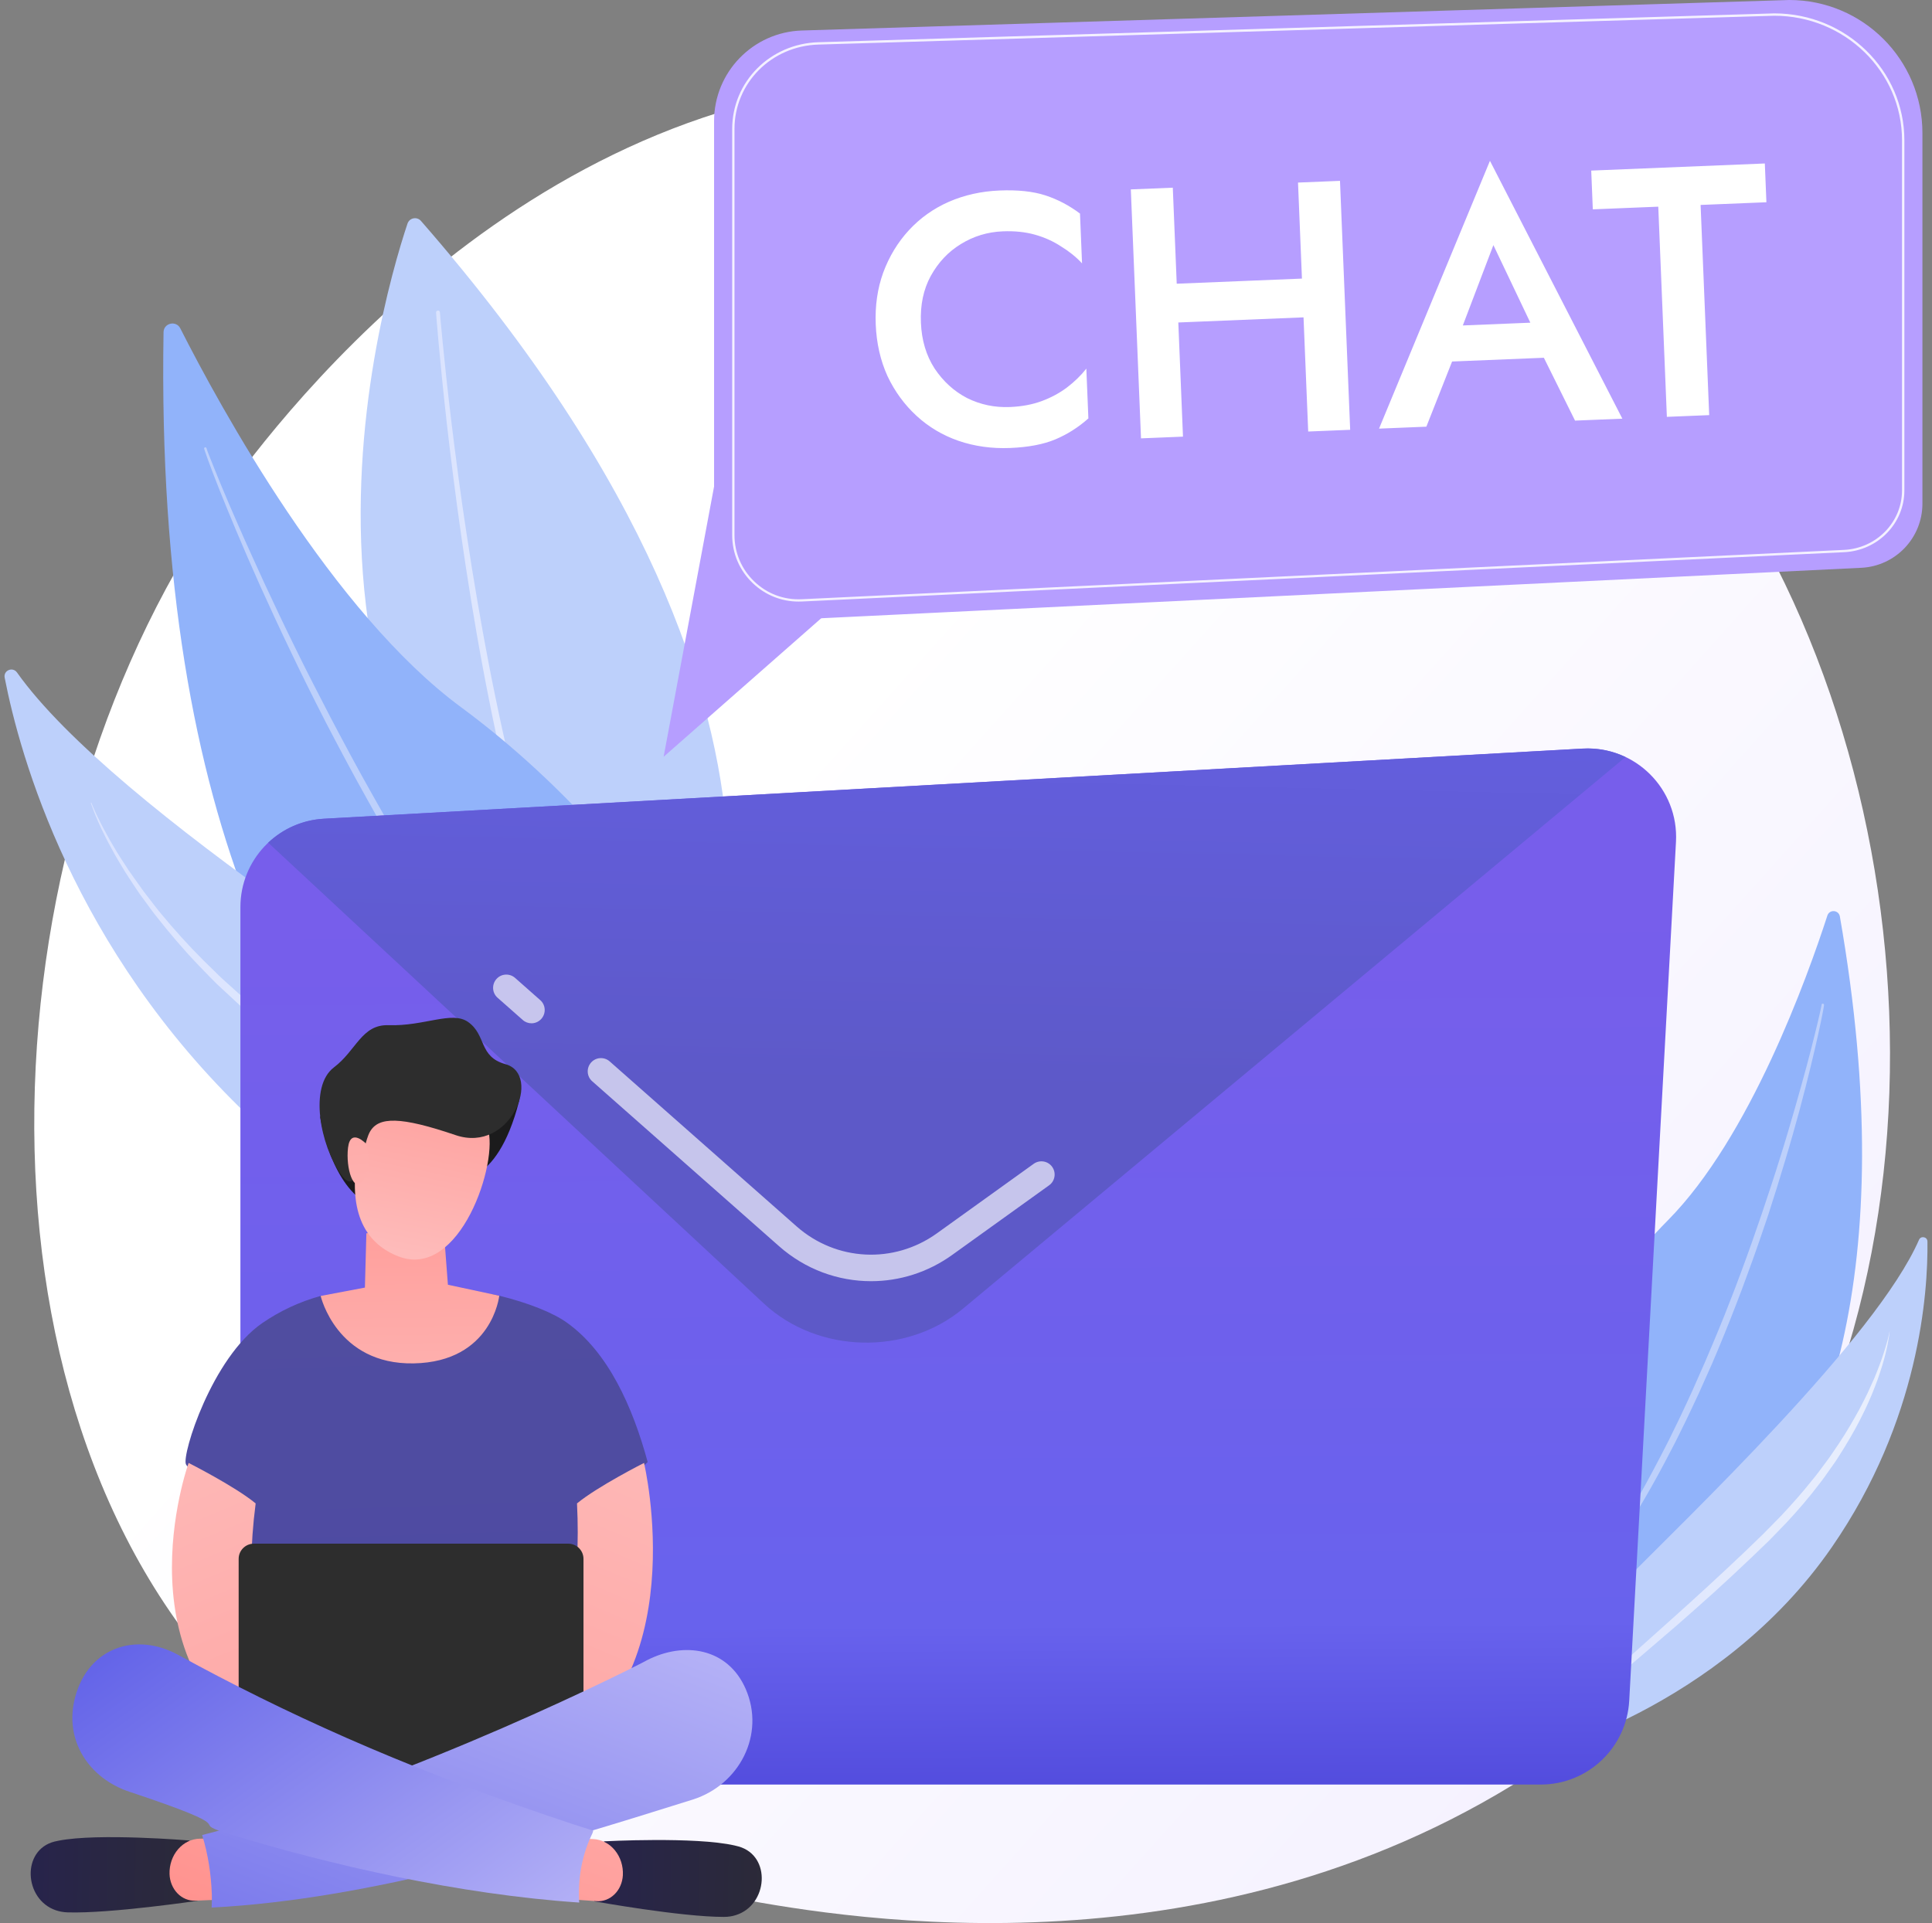 <svg width="229" height="228" viewBox="0 0 229 228" fill="none" xmlns="http://www.w3.org/2000/svg">
<rect x="0" y="0" width="229" height="228" fill="#808080" stroke="none"/>
<path d="M197.555 197.405C191.832 203.31 186.703 206.779 182.788 209.397C144.533 234.942 100.81 227.575 87.29 225.064C65.478 221.001 47.069 218.143 31.245 203.847C-4.706 171.373 -2.955 103.625 24.514 61.653C27.768 56.672 55.196 16.022 99.018 10.29C100.092 10.15 100.893 10.067 101.586 9.993C108.367 9.274 150.372 5.484 184.63 34.183C189.536 38.288 197.423 45.705 204.741 57.003C231.499 98.331 231.59 162.329 197.555 197.405Z" fill="url(#paint0_linear_809_368)"/>
<path d="M218.079 108.654C217.938 107.87 216.848 107.795 216.6 108.547C214.23 115.856 207.425 134.827 197.72 144.655C181.913 160.653 170.771 187.213 179.914 201.559C179.914 201.559 232.953 193.953 218.079 108.654Z" fill="#91B3FA"/>
<path d="M216.204 119.151C216.204 119.151 216.195 119.234 216.171 119.383C216.146 119.539 216.104 119.779 216.047 120.068C215.931 120.654 215.758 121.513 215.518 122.604C215.031 124.784 214.304 127.881 213.313 131.573C212.809 133.415 212.256 135.413 211.62 137.511C211 139.609 210.307 141.814 209.572 144.093C208.812 146.356 208.011 148.694 207.135 151.047C206.92 151.634 206.698 152.228 206.483 152.823C206.26 153.409 206.029 154.004 205.806 154.599C205.36 155.788 204.872 156.969 204.402 158.15C203.931 159.331 203.427 160.504 202.931 161.677C202.411 162.833 201.899 163.989 201.387 165.137C200.85 166.269 200.338 167.408 199.793 168.515C199.52 169.068 199.248 169.613 198.984 170.159C198.719 170.704 198.447 171.24 198.166 171.769C197.068 173.9 195.969 175.932 194.854 177.823C193.747 179.722 192.641 181.473 191.6 183.084C191.063 183.877 190.551 184.636 190.064 185.363C189.568 186.082 189.065 186.742 188.61 187.37C188.379 187.684 188.156 187.99 187.941 188.279C187.718 188.568 187.495 188.84 187.289 189.105C186.868 189.633 186.488 190.12 186.141 190.558C185.431 191.425 184.844 192.069 184.456 192.532C184.068 192.986 183.853 193.226 183.853 193.226C183.804 193.284 183.713 193.292 183.663 193.242C183.605 193.193 183.597 193.11 183.647 193.052V193.044C183.647 193.044 183.845 192.796 184.217 192.334C184.588 191.863 185.142 191.194 185.827 190.319C186.158 189.873 186.529 189.377 186.926 188.84C187.124 188.576 187.33 188.295 187.553 188.006C187.76 187.709 187.974 187.403 188.197 187.081C188.635 186.445 189.114 185.768 189.593 185.049C190.064 184.323 190.568 183.555 191.08 182.762C192.087 181.143 193.161 179.384 194.226 177.476C195.292 175.576 196.382 173.545 197.464 171.422C197.737 170.894 198.009 170.357 198.265 169.812C198.529 169.267 198.794 168.721 199.066 168.168C199.603 167.07 200.107 165.93 200.635 164.798C201.139 163.65 201.643 162.502 202.155 161.346C202.642 160.173 203.154 159.017 203.633 157.836C204.112 156.655 204.6 155.482 205.046 154.301C205.277 153.715 205.508 153.12 205.731 152.534C205.954 151.948 206.169 151.353 206.392 150.767C207.267 148.421 208.077 146.1 208.845 143.846C209.605 141.583 210.331 139.402 210.976 137.313C211.636 135.231 212.214 133.249 212.743 131.416C213.263 129.582 213.742 127.898 214.139 126.403C214.543 124.908 214.874 123.595 215.138 122.513C215.402 121.431 215.609 120.58 215.733 120.002C215.799 119.713 215.84 119.498 215.873 119.35C215.898 119.201 215.914 119.118 215.914 119.118V119.102C215.931 119.027 215.997 118.978 216.071 118.994C216.162 119.011 216.212 119.077 216.204 119.151Z" fill="#BDD0FB"/>
<path d="M181.375 208.216C181.375 208.216 181.557 198.561 191.253 188.758C200.255 179.665 222.381 158.629 227.46 146.993C227.683 146.481 228.451 146.629 228.46 147.191C228.534 153.22 227.543 168.342 217.153 183.398C203.765 202.815 181.375 208.216 181.375 208.216Z" fill="#BDD0FB"/>
<path d="M223.983 157.804C223.983 157.804 223.967 158.052 223.893 158.514C223.86 158.746 223.81 159.035 223.744 159.365C223.686 159.704 223.587 160.083 223.488 160.505C223.389 160.934 223.248 161.397 223.1 161.909C222.951 162.421 222.753 162.958 222.563 163.536C222.348 164.106 222.117 164.717 221.861 165.353C221.58 165.98 221.307 166.649 220.969 167.327C220.316 168.689 219.532 170.126 218.623 171.596C218.161 172.323 217.707 173.1 217.17 173.826C216.641 174.561 216.129 175.338 215.534 176.073C214.395 177.584 213.115 179.054 211.768 180.508C211.075 181.218 210.389 181.945 209.687 182.655C208.969 183.349 208.25 184.034 207.532 184.728C206.078 186.107 204.616 187.478 203.154 188.8C201.693 190.121 200.239 191.401 198.827 192.64C197.406 193.863 196.027 195.044 194.73 196.159C193.425 197.273 192.186 198.322 191.072 199.313C189.948 200.296 188.932 201.213 188.057 202.047C187.619 202.468 187.231 202.873 186.859 203.245C186.504 203.625 186.182 203.988 185.885 204.302C185.332 204.971 184.886 205.483 184.63 205.871C184.357 206.251 184.217 206.449 184.217 206.449L184.208 206.457C184.167 206.515 184.076 206.532 184.018 206.49C183.961 206.449 183.944 206.367 183.985 206.309C183.985 206.309 184.117 206.094 184.374 205.698C184.613 205.293 185.026 204.731 185.563 204.029C185.844 203.691 186.157 203.311 186.504 202.914C186.868 202.526 187.239 202.097 187.669 201.651C188.52 200.775 189.494 199.792 190.592 198.777C191.691 197.752 192.897 196.662 194.177 195.514C195.457 194.375 196.803 193.161 198.199 191.913C199.595 190.666 201.024 189.37 202.469 188.04C203.187 187.371 203.914 186.702 204.641 186.025C205.359 185.348 206.086 184.662 206.813 183.977C207.532 183.283 208.25 182.589 208.969 181.895C209.662 181.193 210.356 180.491 211.033 179.798C212.371 178.377 213.643 176.94 214.799 175.486C215.402 174.776 215.923 174.025 216.46 173.314C217.005 172.604 217.467 171.861 217.954 171.159C218.904 169.738 219.705 168.342 220.416 167.037C220.771 166.385 221.076 165.741 221.382 165.13C221.663 164.51 221.927 163.924 222.175 163.371C222.637 162.247 223.009 161.264 223.273 160.43C223.405 160.017 223.521 159.646 223.612 159.315C223.711 158.993 223.777 158.712 223.835 158.481C223.942 158.027 223.983 157.779 223.983 157.779C223.983 157.771 223.992 157.763 224 157.763C223.975 157.787 223.983 157.796 223.983 157.804Z" fill="url(#paint1_linear_809_368)"/>
<path d="M48.3 26.512C44.806 36.976 26.942 98.728 81.872 125.9C81.872 125.9 104.097 88.28 49.894 26.19C49.414 25.645 48.531 25.826 48.3 26.512Z" fill="#BDD0FB"/>
<path d="M52.14 37.017C52.14 37.017 52.569 42.287 53.519 50.149C53.759 52.115 54.031 54.246 54.328 56.492C54.634 58.739 54.964 61.109 55.344 63.562C55.708 66.006 56.121 68.534 56.558 71.102C56.781 72.382 57.013 73.671 57.236 74.967C57.483 76.256 57.706 77.561 57.962 78.857C58.218 80.154 58.466 81.451 58.739 82.739C59.003 84.027 59.276 85.308 59.556 86.579C59.697 87.215 59.837 87.843 59.978 88.471C60.126 89.098 60.275 89.718 60.415 90.337C60.696 91.576 61.01 92.798 61.307 93.996C62.521 98.794 63.818 103.221 65.09 106.962C65.395 107.904 65.726 108.788 66.031 109.638C66.188 110.06 66.337 110.472 66.477 110.877C66.626 111.274 66.783 111.662 66.932 112.033C67.229 112.777 67.493 113.479 67.766 114.115C68.038 114.751 68.294 115.337 68.526 115.857C68.641 116.122 68.749 116.369 68.856 116.601C68.963 116.832 69.071 117.047 69.17 117.245C69.36 117.649 69.525 117.988 69.657 118.269C69.921 118.822 70.062 119.12 70.062 119.12L70.07 119.144C70.202 119.417 70.087 119.747 69.814 119.879C69.541 120.012 69.211 119.896 69.079 119.623C69.079 119.623 68.939 119.326 68.674 118.756C68.542 118.475 68.377 118.129 68.187 117.716C68.088 117.509 67.989 117.294 67.873 117.055C67.774 116.815 67.667 116.568 67.551 116.295C67.32 115.758 67.072 115.164 66.799 114.519C66.527 113.875 66.271 113.165 65.974 112.405C65.825 112.025 65.676 111.637 65.528 111.232C65.387 110.828 65.239 110.415 65.082 109.985C64.776 109.126 64.454 108.234 64.157 107.285C62.901 103.51 61.629 99.042 60.448 94.219C60.159 93.013 59.854 91.791 59.581 90.544C59.441 89.924 59.3 89.297 59.152 88.661C59.02 88.033 58.879 87.397 58.747 86.761C58.466 85.489 58.21 84.201 57.954 82.904C57.69 81.616 57.45 80.311 57.203 79.014C56.955 77.718 56.732 76.413 56.501 75.116C56.286 73.819 56.063 72.523 55.848 71.234C55.435 68.666 55.039 66.13 54.692 63.677C54.337 61.224 54.023 58.846 53.734 56.591C53.445 54.337 53.189 52.206 52.966 50.232C52.074 42.344 51.686 37.067 51.686 37.067C51.677 36.935 51.768 36.828 51.9 36.819C52.016 36.794 52.132 36.894 52.14 37.017Z" fill="url(#paint2_linear_809_368)"/>
<path d="M19.385 39.387C19.401 38.297 20.872 37.958 21.367 38.924C26.133 48.331 39.405 72.612 54.667 83.861C79.51 102.188 100.281 135.826 90.932 157.225C90.932 157.233 17.395 158.233 19.385 39.387Z" fill="#91B3FA"/>
<path d="M24.48 53.146C24.48 53.146 24.513 53.245 24.579 53.452C24.654 53.65 24.753 53.931 24.91 54.31C25.207 55.07 25.661 56.185 26.239 57.597C26.826 59.01 27.553 60.719 28.412 62.66C29.262 64.609 30.27 66.79 31.352 69.177C32.459 71.547 33.664 74.115 34.994 76.808C36.307 79.508 37.761 82.317 39.264 85.224C40.792 88.123 42.377 91.104 44.071 94.094C44.492 94.845 44.913 95.597 45.343 96.348C45.78 97.1 46.21 97.843 46.647 98.595C47.506 100.106 48.423 101.593 49.315 103.088C50.207 104.583 51.157 106.053 52.065 107.531C52.998 108.993 53.932 110.455 54.873 111.892C55.831 113.312 56.765 114.741 57.723 116.12C58.202 116.814 58.681 117.5 59.16 118.177C59.399 118.515 59.63 118.854 59.87 119.193C60.109 119.523 60.357 119.853 60.597 120.184C61.076 120.844 61.555 121.497 62.034 122.149C62.273 122.471 62.505 122.794 62.744 123.116C62.984 123.429 63.231 123.743 63.471 124.057C64.437 125.296 65.337 126.543 66.295 127.699C66.766 128.286 67.229 128.856 67.683 129.425C67.914 129.706 68.137 129.987 68.36 130.268C68.591 130.54 68.823 130.813 69.046 131.086C69.962 132.159 70.83 133.208 71.697 134.183C72.572 135.149 73.415 136.082 74.216 136.966C75.025 137.841 75.818 138.642 76.553 139.419C76.925 139.799 77.28 140.17 77.627 140.534C77.982 140.881 78.329 141.211 78.659 141.533C79.32 142.177 79.923 142.764 80.476 143.292C81.591 144.333 82.499 145.117 83.102 145.671C83.713 146.216 84.036 146.513 84.036 146.513H84.044C84.102 146.563 84.102 146.654 84.052 146.703C84.003 146.761 83.92 146.761 83.862 146.72C83.862 146.72 83.532 146.439 82.904 145.902C82.285 145.365 81.352 144.605 80.212 143.581C79.65 143.061 79.031 142.483 78.353 141.855C78.015 141.541 77.668 141.211 77.296 140.872C76.941 140.517 76.578 140.154 76.198 139.782C75.446 139.022 74.637 138.229 73.803 137.371C72.985 136.495 72.135 135.57 71.243 134.604C70.359 133.629 69.475 132.589 68.542 131.523C68.311 131.259 68.079 130.986 67.84 130.714C67.609 130.433 67.377 130.152 67.146 129.871C66.684 129.31 66.213 128.732 65.734 128.154C63.826 125.825 61.902 123.306 59.969 120.654C59.73 120.324 59.482 119.994 59.234 119.655C58.995 119.317 58.755 118.978 58.516 118.639C58.036 117.962 57.549 117.268 57.062 116.583C56.087 115.204 55.154 113.775 54.179 112.346C53.238 110.909 52.288 109.447 51.347 107.977C50.884 107.234 50.43 106.499 49.968 105.755C49.505 105.012 49.042 104.269 48.596 103.517C47.705 102.014 46.796 100.519 45.929 98.999C45.491 98.248 45.062 97.488 44.624 96.737C44.203 95.977 43.782 95.225 43.36 94.474C41.675 91.467 40.09 88.469 38.578 85.562C37.084 82.639 35.671 79.806 34.383 77.089C33.078 74.38 31.897 71.795 30.815 69.408C28.668 64.618 27.008 60.579 25.876 57.73C25.314 56.309 24.893 55.178 24.613 54.41C24.472 54.03 24.365 53.716 24.299 53.517C24.233 53.319 24.2 53.212 24.2 53.212C24.175 53.138 24.216 53.063 24.29 53.038C24.365 53.014 24.439 53.055 24.464 53.121L24.48 53.146Z" fill="#BDD0FB"/>
<path d="M92.105 158.902C92.105 158.902 88.76 144.159 70.78 132.225C54.097 121.15 13.505 95.944 2.016 79.731C1.504 79.013 0.381 79.484 0.555 80.351C2.355 89.618 8.69 112.47 29.387 132.242C56.08 157.737 92.105 158.902 92.105 158.902Z" fill="#BDD0FB"/>
<path d="M10.829 95.167C10.829 95.167 10.961 95.539 11.267 96.2C11.415 96.53 11.605 96.943 11.853 97.414C11.977 97.653 12.092 97.909 12.241 98.174C12.39 98.438 12.538 98.727 12.704 99.024C13.017 99.627 13.422 100.271 13.835 100.982C14.256 101.684 14.76 102.419 15.272 103.22C15.817 103.996 16.404 104.822 17.023 105.681C17.345 106.102 17.684 106.532 18.022 106.978C18.369 107.415 18.7 107.878 19.088 108.324C20.574 110.124 22.259 112.016 24.15 113.899C24.63 114.369 25.108 114.84 25.604 115.319C25.852 115.559 26.083 115.806 26.347 116.038C26.603 116.269 26.868 116.5 27.124 116.74C27.644 117.21 28.172 117.681 28.701 118.16C28.974 118.4 29.23 118.647 29.511 118.87C29.791 119.102 30.072 119.325 30.353 119.556C32.591 121.431 34.994 123.239 37.505 125.007C38.777 125.858 40.057 126.725 41.346 127.575C42.659 128.41 43.988 129.244 45.31 130.078C46.639 130.895 47.969 131.713 49.291 132.523C50.62 133.324 51.95 134.125 53.263 134.918C54.585 135.702 55.898 136.479 57.194 137.247C58.499 138.006 59.788 138.75 61.051 139.485C63.587 140.947 66.048 142.359 68.369 143.705C70.698 145.051 72.903 146.315 74.918 147.529C76.942 148.727 78.75 149.899 80.336 150.965C81.129 151.502 81.847 152.03 82.525 152.509C83.185 153.005 83.78 153.484 84.325 153.905C85.374 154.797 86.183 155.507 86.687 156.052C87.207 156.573 87.48 156.853 87.48 156.853C87.529 156.911 87.529 156.994 87.48 157.052C87.43 157.101 87.34 157.101 87.29 157.052L87.282 157.043C87.282 157.043 87.001 156.779 86.464 156.275C85.952 155.755 85.11 155.094 84.052 154.235C83.499 153.831 82.904 153.376 82.236 152.906C81.55 152.451 80.823 151.939 80.022 151.435C78.42 150.42 76.578 149.321 74.546 148.157C72.523 146.984 70.301 145.753 67.956 144.448C65.61 143.144 63.133 141.764 60.564 140.344C59.292 139.617 57.996 138.874 56.682 138.13C55.377 137.371 54.056 136.602 52.726 135.826C51.405 135.041 50.067 134.249 48.729 133.439C47.399 132.622 46.061 131.804 44.732 130.986C43.41 130.152 42.089 129.318 40.767 128.492C39.462 127.625 38.182 126.741 36.894 125.874C34.375 124.082 31.947 122.24 29.725 120.308C29.444 120.068 29.164 119.837 28.883 119.597C28.602 119.366 28.346 119.11 28.073 118.862C27.545 118.367 27.016 117.879 26.496 117.4C25.431 116.459 24.506 115.427 23.556 114.468C21.689 112.519 20.038 110.562 18.584 108.712C18.204 108.258 17.882 107.779 17.543 107.333C17.213 106.878 16.883 106.433 16.569 106.003C16.255 105.565 15.982 105.119 15.693 104.698C15.412 104.269 15.14 103.864 14.884 103.459C14.397 102.633 13.918 101.882 13.521 101.155C13.133 100.428 12.753 99.768 12.456 99.148C12.15 98.537 11.878 97.984 11.671 97.496C11.448 97.009 11.283 96.588 11.151 96.249C10.878 95.564 10.763 95.192 10.763 95.192C10.763 95.184 10.763 95.176 10.771 95.167C10.812 95.159 10.829 95.159 10.829 95.167Z" fill="url(#paint3_linear_809_368)"/>
<path d="M182.623 211.578H38.992C33.194 211.578 28.495 206.879 28.495 201.081V107.548C28.495 101.973 32.847 97.373 38.414 97.068L187.587 88.751C193.83 88.404 198.992 93.558 198.654 99.801L193.112 201.642C192.798 207.217 188.198 211.578 182.623 211.578Z" fill="url(#paint4_linear_809_368)"/>
<path d="M114.156 155.145L192.666 89.758C191.138 89.032 189.404 88.652 187.57 88.759L38.406 97.068C35.837 97.208 33.533 98.265 31.79 99.909L90.552 154.558C96.937 160.488 107.425 160.752 114.156 155.145Z" fill="url(#paint5_linear_809_368)"/>
<path opacity="0.65" d="M103.246 151.899C99.34 151.899 95.458 150.504 92.336 147.745L70.194 128.196C69.542 127.626 69.484 126.635 70.054 125.983C70.624 125.33 71.623 125.272 72.267 125.842L94.409 145.391C99.109 149.546 105.955 149.884 111.051 146.225L122.523 137.983C123.225 137.479 124.208 137.636 124.711 138.338C125.215 139.04 125.058 140.023 124.356 140.527L112.885 148.769C109.977 150.867 106.6 151.899 103.246 151.899Z" fill="white"/>
<path opacity="0.65" d="M63.001 121.324C62.629 121.324 62.257 121.192 61.96 120.927L58.978 118.293C58.326 117.723 58.268 116.732 58.838 116.079C59.408 115.427 60.399 115.369 61.051 115.939L64.033 118.574C64.685 119.143 64.743 120.135 64.173 120.787C63.859 121.142 63.43 121.324 63.001 121.324Z" fill="white"/>
<path d="M84.647 57.639L78.659 89.725L97.341 73.298L84.647 57.639Z" fill="#B69EFF"/>
<path d="M220.614 67.319L90.767 73.62C87.43 73.785 84.639 71.126 84.639 67.781V14.362C84.639 8.556 89.247 3.799 95.053 3.617L212.082 0C220.796 0 227.865 7.061 227.865 15.783V59.712C227.865 63.776 224.677 67.12 220.614 67.319Z" fill="#B69EFF"/>
<path opacity="0.85" d="M94.657 71.324C92.625 71.324 90.709 70.556 89.231 69.144C87.653 67.641 86.786 65.618 86.786 63.437V15.296C86.786 9.696 91.271 5.179 97.002 5.005L210.307 1.586C218.814 1.586 225.726 8.333 225.726 16.634V58.143C225.726 62.058 222.588 65.279 218.582 65.469L95.045 71.316C94.913 71.324 94.789 71.324 94.657 71.324ZM210.307 1.867L97.011 5.286C91.428 5.451 87.059 9.853 87.059 15.296V63.437C87.059 65.535 87.893 67.492 89.412 68.946C90.932 70.399 92.922 71.143 95.02 71.044L218.558 65.196C222.414 65.015 225.445 61.917 225.445 58.143V16.634C225.454 8.49 218.657 1.867 210.307 1.867Z" fill="white"/>
<path d="M109.156 38.257C109.069 36.148 109.458 34.302 110.323 32.718C111.214 31.105 112.402 29.846 113.885 28.94C115.395 28.006 117.05 27.502 118.849 27.428C120.255 27.37 121.527 27.501 122.666 27.821C123.806 28.14 124.838 28.605 125.764 29.215C126.717 29.795 127.547 30.465 128.254 31.224L128.012 25.322C126.734 24.36 125.367 23.642 123.912 23.166C122.457 22.691 120.647 22.497 118.482 22.586C116.318 22.674 114.309 23.123 112.455 23.93C110.63 24.737 109.057 25.858 107.736 27.291C106.415 28.725 105.399 30.399 104.689 32.315C104.006 34.201 103.71 36.255 103.801 38.475C103.892 40.696 104.355 42.733 105.191 44.585C106.054 46.408 107.202 47.98 108.636 49.301C110.07 50.622 111.729 51.61 113.614 52.265C115.527 52.919 117.566 53.202 119.731 53.113C121.895 53.025 123.683 52.684 125.095 52.091C126.507 51.498 127.81 50.671 129.006 49.608L128.764 43.705C128.122 44.52 127.35 45.27 126.449 45.954C125.575 46.609 124.583 47.142 123.473 47.554C122.364 47.965 121.107 48.2 119.701 48.257C117.902 48.331 116.212 47.978 114.632 47.197C113.078 46.388 111.791 45.216 110.771 43.681C109.779 42.145 109.241 40.337 109.156 38.257ZM136.672 38.356L157.712 37.495L157.524 32.899L136.484 33.76L136.672 38.356ZM153.854 21.646L155.061 51.161L160.036 50.958L158.829 21.442L153.854 21.646ZM134.037 22.456L135.244 51.972L140.219 51.768L139.012 22.253L134.037 22.456ZM169.851 42.954L185.452 42.316L184.31 38.139L170.607 38.7L169.851 42.954ZM177.012 29.061L182.141 39.833L182.317 41.05L186.69 49.868L192.298 49.638L176.604 19.068L163.458 50.818L169.066 50.588L172.778 41.187L172.817 40.087L177.012 29.061ZM188.796 24.82L196.555 24.503L197.574 49.422L202.591 49.217L201.572 24.298L209.373 23.979L209.185 19.383L188.608 20.225L188.796 24.82Z" fill="white"/>
<path d="M42.559 128.922C42.485 129.062 37.951 132.399 37.951 132.399C37.951 132.399 38.95 139.568 43.022 142.401C47.498 145.514 53.816 139.84 53.816 139.84C53.816 139.84 58.846 141.038 61.522 130.566C62.133 128.162 58.59 127.964 54.32 128.402C48.803 128.972 42.559 128.922 42.559 128.922Z" fill="#1B1B1C"/>
<path d="M31.079 156.871C33.194 155.417 35.531 154.327 38 153.65C38.934 153.394 43.955 154.856 47.06 154.781C51.322 154.682 55.658 152.741 59.176 153.617C62.662 154.484 65.519 155.624 67.171 156.797C72.11 160.307 75.009 166.856 76.768 173.339C73.423 176.775 69.219 178.295 69.219 178.295L68.443 209.811L49.802 219.358L28.527 208.679L29.287 177.882C29.287 177.882 22.531 174.735 22.036 173.595C21.549 172.439 25.125 160.976 31.079 156.871Z" fill="url(#paint6_linear_809_368)"/>
<path d="M22.358 173.446C22.358 173.446 13.306 198.545 33.945 208.852C38.231 208.282 36.58 201.163 36.58 201.163C36.58 201.163 27.61 199.181 30.303 178.245C27.834 176.213 22.358 173.446 22.358 173.446Z" fill="url(#paint7_linear_809_368)"/>
<path d="M76.338 173.446C76.338 173.446 82.566 199.644 64.751 208.852C60.465 208.282 62.117 201.163 62.117 201.163C62.117 201.163 69.343 197.604 68.393 178.245C70.863 176.213 76.338 173.446 76.338 173.446Z" fill="url(#paint8_linear_809_368)"/>
<path d="M67.352 210.62H30.088C29.097 210.62 28.288 209.811 28.288 208.819V184.819C28.288 183.828 29.097 183.019 30.088 183.019H67.361C68.352 183.019 69.161 183.828 69.161 184.819V208.819C69.153 209.811 68.344 210.62 67.352 210.62Z" fill="url(#paint9_linear_809_368)"/>
<path d="M87.546 218.92C87.397 218.879 87.24 218.837 87.084 218.804C82.409 217.731 71.598 218.309 71.598 218.309L71.16 219.498L70.434 225.42C70.434 225.42 80.724 227.278 85.803 227.27C86.324 227.27 86.795 227.195 87.224 227.055C91.023 225.866 91.477 220.027 87.546 218.92Z" fill="url(#paint10_linear_809_368)"/>
<path d="M68.484 217.97L70.318 218.044C71.301 218.085 72.226 218.564 72.886 219.374C73.547 220.183 73.886 221.249 73.828 222.339C73.778 223.206 73.423 224.024 72.837 224.593C72.25 225.172 71.474 225.461 70.698 225.403L67.898 225.205L68.484 217.97Z" fill="url(#paint11_linear_809_368)"/>
<path d="M22.845 219.416L22.432 218.21C22.432 218.21 11.638 217.302 6.938 218.235C6.773 218.268 6.616 218.301 6.476 218.334C2.52 219.317 2.825 225.172 6.6 226.477C7.029 226.626 7.5 226.717 8.02 226.733C13.091 226.89 23.431 225.354 23.431 225.354L22.845 219.416Z" fill="url(#paint12_linear_809_368)"/>
<path d="M25.546 217.971L23.712 217.995C22.729 218.004 21.788 218.458 21.111 219.243C20.433 220.027 20.062 221.093 20.095 222.183C20.12 223.05 20.458 223.876 21.028 224.47C21.598 225.065 22.366 225.379 23.151 225.346L25.959 225.23L25.546 217.971Z" fill="url(#paint13_linear_809_368)"/>
<path d="M88.388 200.246C86.265 195.365 81.079 194.572 76.66 196.852C76.586 196.951 48.621 211.28 23.96 217.565C24.662 219.828 25.025 222.24 25.108 224.602C25.125 225.13 25.116 225.651 25.083 226.163C43.996 225.188 64.52 218.887 82.153 213.345C87.628 211.586 90.742 205.656 88.388 200.246Z" fill="url(#paint14_linear_809_368)"/>
<path d="M68.625 224.982C68.55 222.256 69.079 219.713 70.219 217.359C70.252 217.251 70.293 217.144 70.326 217.045C68.914 216.607 67.097 216.021 64.71 215.203C47.201 209.207 33.838 203.162 21.095 196.191C16.139 193.482 10.507 195.299 8.921 201.163C7.509 206.391 10.614 210.859 15.33 212.428C29.444 217.128 22.094 215.823 26.702 217.301C39.082 221.125 54.485 224.618 68.658 225.568C68.641 225.378 68.625 225.18 68.625 224.982Z" fill="url(#paint15_linear_809_368)"/>
<path d="M38.009 153.649C38.009 153.649 39.892 161.809 49.035 161.644C58.351 161.471 59.176 153.625 59.176 153.625L53.09 152.32L52.578 145.539L43.427 146.216L43.253 152.658L38.009 153.649Z" fill="url(#paint16_linear_809_368)"/>
<path d="M45.533 127.725C45.533 127.725 36.72 144.796 47.176 148.942C54.551 151.865 59.176 137.602 57.797 133.745C55.666 127.774 54.262 128.484 54.262 128.484L45.533 127.725Z" fill="url(#paint17_linear_809_368)"/>
<path d="M59.92 126.172C64.272 127.369 60.556 136.809 53.998 134.58C47.441 132.35 44.864 132.383 43.848 134.183C42.824 135.984 42.609 142.376 40.387 139.213C37.959 135.752 36.605 128.798 39.578 126.552C42.237 124.545 42.865 121.44 46.053 121.547C50.29 121.687 53.569 119.813 55.485 121.167C57.682 122.72 56.715 125.288 59.92 126.172Z" fill="url(#paint18_linear_809_368)"/>
<path d="M43.434 135.645C43.434 135.645 41.551 133.621 41.254 136.058C40.957 138.494 41.923 141.633 43.055 139.915C44.186 138.197 43.434 135.645 43.434 135.645Z" fill="url(#paint19_linear_809_368)"/>
<defs>
<linearGradient id="paint0_linear_809_368" x1="254.244" y1="250.225" x2="84.14" y2="97.632" gradientUnits="userSpaceOnUse">
<stop stop-color="#F0EBFF"/>
<stop offset="1" stop-color="white"/>
</linearGradient>
<linearGradient id="paint1_linear_809_368" x1="183.935" y1="182.153" x2="223.982" y2="182.153" gradientUnits="userSpaceOnUse">
<stop stop-color="#DAE3FE"/>
<stop offset="1" stop-color="#E9EFFD"/>
</linearGradient>
<linearGradient id="paint2_linear_809_368" x1="51.675" y1="78.359" x2="70.133" y2="78.359" gradientUnits="userSpaceOnUse">
<stop stop-color="#DAE3FE"/>
<stop offset="1" stop-color="#E9EFFD"/>
</linearGradient>
<linearGradient id="paint3_linear_809_368" x1="10.796" y1="126.118" x2="87.527" y2="126.118" gradientUnits="userSpaceOnUse">
<stop stop-color="#DAE3FE"/>
<stop offset="1" stop-color="#E9EFFD"/>
</linearGradient>
<linearGradient id="paint4_linear_809_368" x1="113.332" y1="108.162" x2="114.157" y2="249.189" gradientUnits="userSpaceOnUse">
<stop stop-color="#775EEB"/>
<stop offset="0.599" stop-color="#6862ED"/>
<stop offset="1" stop-color="#2A23C0"/>
</linearGradient>
<linearGradient id="paint5_linear_809_368" x1="113.112" y1="56.183" x2="111.462" y2="128.758" gradientUnits="userSpaceOnUse">
<stop stop-color="#6862ED"/>
<stop offset="1" stop-color="#5D59C8"/>
</linearGradient>
<linearGradient id="paint6_linear_809_368" x1="48.667" y1="151.629" x2="54.013" y2="313.32" gradientUnits="userSpaceOnUse">
<stop stop-color="#504DA0"/>
<stop offset="1" stop-color="#4844A9"/>
</linearGradient>
<linearGradient id="paint7_linear_809_368" x1="17.734" y1="166.701" x2="53.148" y2="252.248" gradientUnits="userSpaceOnUse">
<stop stop-color="#FEBBBA"/>
<stop offset="1" stop-color="#FF928E"/>
</linearGradient>
<linearGradient id="paint8_linear_809_368" x1="80.516" y1="166.517" x2="45.101" y2="252.064" gradientUnits="userSpaceOnUse">
<stop stop-color="#FEBBBA"/>
<stop offset="1" stop-color="#FF928E"/>
</linearGradient>
<linearGradient id="paint9_linear_809_368" x1="20.608" y1="231.824" x2="66.057" y2="175.235" gradientUnits="userSpaceOnUse">
<stop stop-color="#2D2D2D"/>
<stop offset="1" stop-color="#2D2D2D"/>
</linearGradient>
<linearGradient id="paint10_linear_809_368" x1="101.693" y1="222.943" x2="-0.83" y2="221.712" gradientUnits="userSpaceOnUse">
<stop stop-color="#2D2D2D"/>
<stop offset="1" stop-color="#1A0F91"/>
</linearGradient>
<linearGradient id="paint11_linear_809_368" x1="83.221" y1="187.724" x2="62.793" y2="243.056" gradientUnits="userSpaceOnUse">
<stop stop-color="#FEBBBA"/>
<stop offset="1" stop-color="#FF928E"/>
</linearGradient>
<linearGradient id="paint12_linear_809_368" x1="34.859" y1="222.564" x2="-67.649" y2="221.334" gradientUnits="userSpaceOnUse">
<stop stop-color="#2D2D2D"/>
<stop offset="1" stop-color="#1A0F91"/>
</linearGradient>
<linearGradient id="paint13_linear_809_368" x1="42.292" y1="171.051" x2="21.853" y2="226.412" gradientUnits="userSpaceOnUse">
<stop stop-color="#FEBBBA"/>
<stop offset="1" stop-color="#FF928E"/>
</linearGradient>
<linearGradient id="paint14_linear_809_368" x1="65.05" y1="189.693" x2="28.762" y2="283.712" gradientUnits="userSpaceOnUse">
<stop stop-color="#B3B0F6"/>
<stop offset="1" stop-color="#4042E2"/>
</linearGradient>
<linearGradient id="paint15_linear_809_368" x1="56.215" y1="235.016" x2="7.836" y2="167.945" gradientUnits="userSpaceOnUse">
<stop stop-color="#B3B0F6"/>
<stop offset="1" stop-color="#4042E2"/>
</linearGradient>
<linearGradient id="paint16_linear_809_368" x1="48.823" y1="173.764" x2="48.352" y2="132.765" gradientUnits="userSpaceOnUse">
<stop stop-color="#FEBBBA"/>
<stop offset="1" stop-color="#FF928E"/>
</linearGradient>
<linearGradient id="paint17_linear_809_368" x1="47.836" y1="148.453" x2="53.876" y2="119.056" gradientUnits="userSpaceOnUse">
<stop stop-color="#FEBBBA"/>
<stop offset="1" stop-color="#FF928E"/>
</linearGradient>
<linearGradient id="paint18_linear_809_368" x1="70.43" y1="100.413" x2="49.491" y2="130.169" gradientUnits="userSpaceOnUse">
<stop stop-color="#2D2D2D"/>
<stop offset="1" stop-color="#2D2D2D"/>
</linearGradient>
<linearGradient id="paint19_linear_809_368" x1="43.833" y1="152.358" x2="39.505" y2="105.528" gradientUnits="userSpaceOnUse">
<stop stop-color="#FEBBBA"/>
<stop offset="1" stop-color="#FF928E"/>
</linearGradient>
</defs>
</svg>
